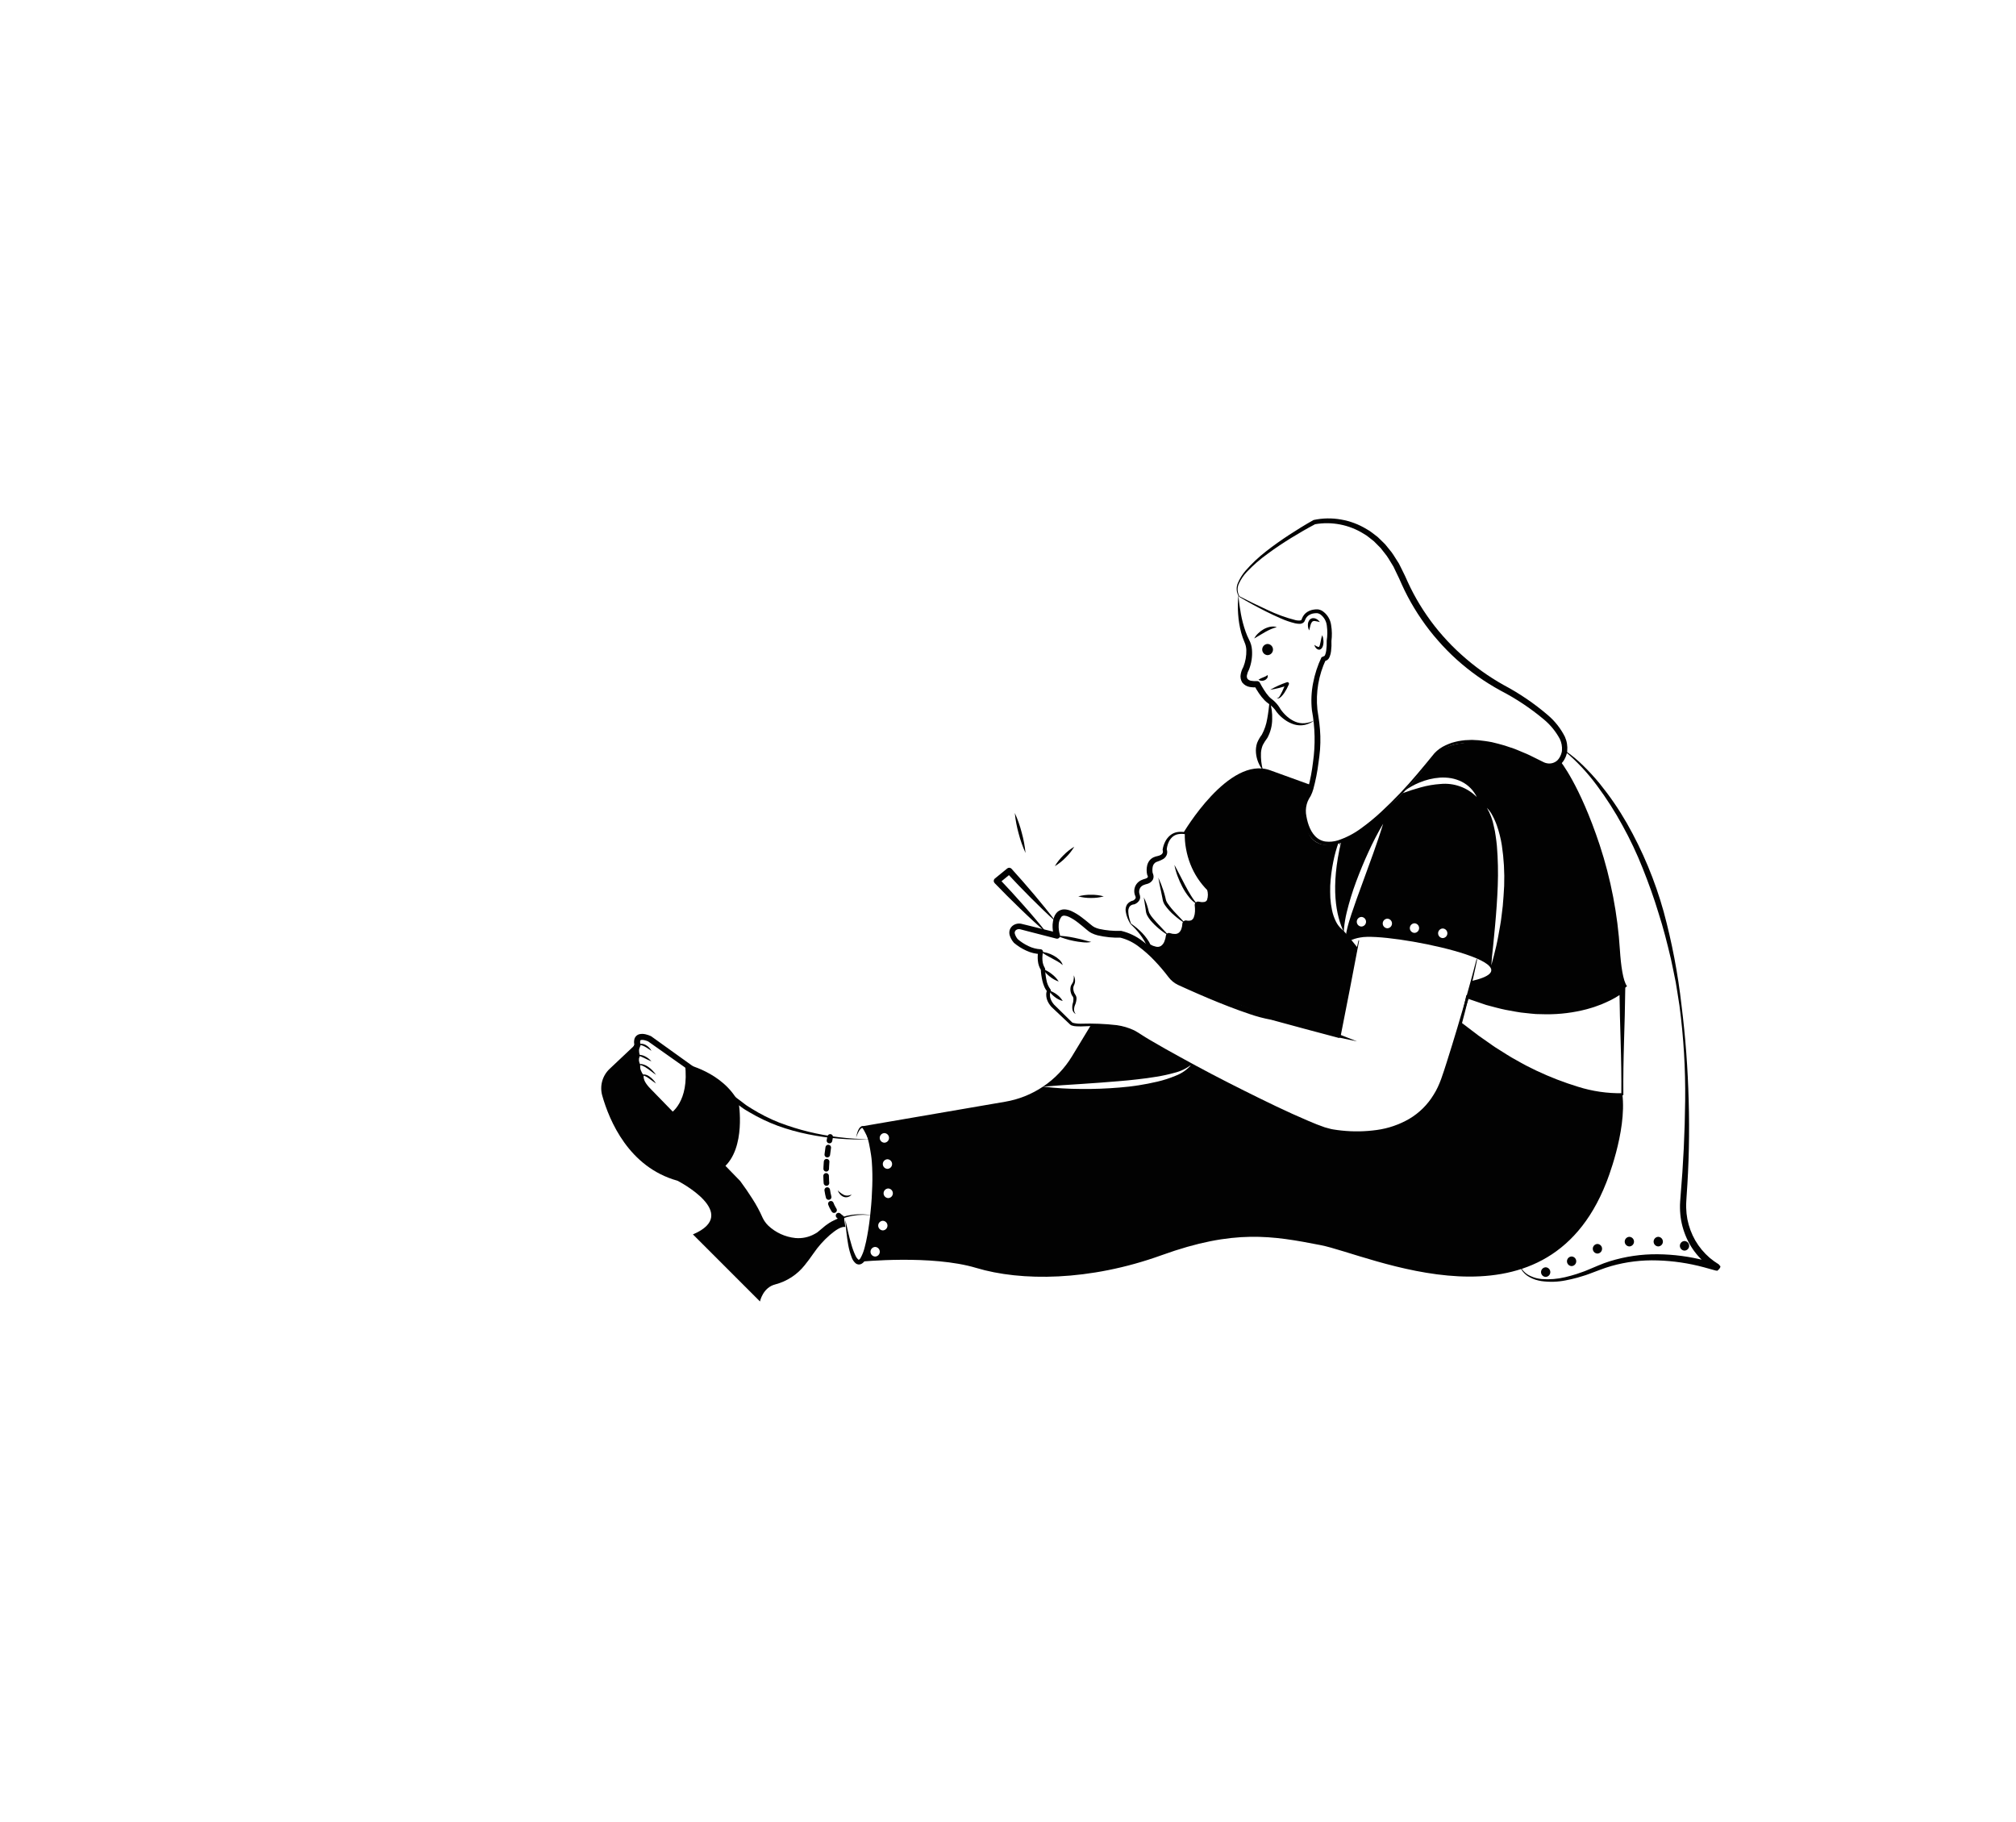 <svg width="788" height="712" viewBox="0 0 788 712" fill="none" xmlns="http://www.w3.org/2000/svg">
<path d="M634.134 427.618C634.134 427.618 605.463 430.662 570.917 399.523C570.917 399.523 565.881 420.579 562.512 425.94C560.021 431.015 556.237 435.344 551.539 438.491C531.022 451.755 501.223 434.783 491.842 429.86C487.508 427.593 486.856 427.456 470.811 418.825C466.327 416.408 442.478 402.717 442.478 402.717C436.566 400.112 426.445 400.55 426.445 400.55L419.017 412.8C416.147 417.533 412.278 421.581 407.681 424.662C412.654 424.249 417.589 423.936 422.537 423.623C427.472 423.272 432.407 422.971 437.317 422.52C439.785 422.332 442.24 422.082 444.682 421.794C447.125 421.543 449.555 421.18 451.985 420.792C454.401 420.41 456.794 419.887 459.149 419.226C461.535 418.644 463.768 417.559 465.701 416.045C464.061 417.987 461.953 419.479 459.575 420.378C457.245 421.357 454.835 422.137 452.373 422.708C447.496 423.855 442.538 424.626 437.543 425.013C432.557 425.426 427.572 425.627 422.587 425.564C417.605 425.552 412.628 425.251 407.681 424.662H407.669C403.231 427.645 398.21 429.651 392.938 430.549L336.723 440.207C336.723 440.207 350.025 457.304 336.285 493.078C336.285 493.078 364.154 490.259 381.59 495.508C399.013 500.744 425.756 500.744 454.064 490.522C482.372 480.301 497.303 482.919 516.179 486.589C535.055 490.259 603.721 523.553 627.833 462.214C627.833 462.215 635.963 442.299 634.134 427.618ZM346.881 456.791C346.395 456.773 345.934 456.568 345.595 456.217C345.257 455.867 345.068 455.399 345.068 454.912C345.068 454.425 345.257 453.957 345.595 453.606C345.934 453.256 346.395 453.05 346.881 453.033C347.368 453.05 347.829 453.256 348.167 453.606C348.506 453.957 348.695 454.425 348.695 454.912C348.695 455.399 348.506 455.867 348.167 456.217C347.829 456.568 347.368 456.773 346.881 456.791ZM345.679 442.812C346.167 442.828 346.629 443.033 346.968 443.384C347.307 443.734 347.497 444.203 347.497 444.691C347.497 445.179 347.307 445.648 346.968 445.998C346.629 446.349 346.167 446.554 345.679 446.57C345.191 446.554 344.729 446.349 344.39 445.998C344.051 445.648 343.861 445.179 343.861 444.691C343.861 444.203 344.051 443.734 344.39 443.384C344.729 443.033 345.191 442.828 345.679 442.812H345.679ZM342.072 491.061C341.585 491.044 341.124 490.838 340.786 490.488C340.448 490.137 340.259 489.669 340.259 489.182C340.259 488.695 340.448 488.227 340.786 487.877C341.124 487.526 341.585 487.321 342.072 487.303C342.558 487.321 343.019 487.526 343.357 487.877C343.696 488.227 343.885 488.695 343.885 489.182C343.885 489.669 343.696 490.137 343.357 490.488C343.019 490.838 342.558 491.044 342.072 491.061H342.072ZM345.078 480.84C344.591 480.823 344.13 480.617 343.792 480.267C343.454 479.916 343.265 479.448 343.265 478.961C343.265 478.474 343.454 478.006 343.792 477.656C344.13 477.305 344.591 477.1 345.078 477.082C345.564 477.1 346.025 477.305 346.364 477.656C346.702 478.006 346.891 478.474 346.891 478.961C346.891 479.448 346.702 479.916 346.364 480.267C346.025 480.617 345.564 480.823 345.078 480.84ZM347.182 468.214C346.695 468.197 346.234 467.991 345.896 467.641C345.558 467.29 345.369 466.822 345.369 466.335C345.369 465.848 345.558 465.38 345.896 465.03C346.234 464.679 346.695 464.474 347.182 464.457C347.669 464.474 348.13 464.679 348.468 465.03C348.806 465.38 348.995 465.848 348.995 466.335C348.995 466.822 348.806 467.291 348.468 467.641C348.13 467.991 347.669 468.197 347.182 468.214H347.182Z" fill="#020202"/>
<path d="M527.365 367.77C528.198 368.986 529.207 370.071 530.358 370.99C529.932 370.877 526.488 369.9 526.638 368.66V368.585C526.77 368.232 527.029 367.942 527.365 367.77Z" fill="#020202"/>
<path d="M633.182 371.315C632.309 357.326 629.649 343.507 625.266 330.193C617.4 306.507 609.847 297.426 609.847 297.426C609.847 297.426 606.765 301.447 602.744 298.591C598.724 295.735 587.463 291.877 587.463 291.877C567.86 286.666 560.733 294.996 560.733 294.996C557.193 299.832 553.375 304.457 549.297 308.849C550.978 307.655 552.789 306.655 554.696 305.868C557.305 304.754 560.082 304.085 562.913 303.889C564.357 303.806 565.807 303.885 567.234 304.127C568.674 304.391 570.069 304.854 571.38 305.505C573.941 306.809 576.005 308.917 577.255 311.505C575.416 309.65 573.187 308.228 570.73 307.341C568.273 306.455 565.65 306.127 563.05 306.382C560.435 306.555 557.845 307 555.322 307.709C552.98 308.348 550.625 309.112 548.258 309.964L548.245 309.977C534.429 324.469 524.296 328.652 524.296 328.652C519.887 346.965 522.279 358.013 525.273 364.213C525.273 363.75 525.31 363.286 525.335 362.823C525.539 360.721 525.891 358.637 526.388 356.585C527.379 352.512 528.609 348.501 530.07 344.573C531.536 340.665 533.114 336.794 534.868 333.011C536.59 329.206 538.517 325.497 540.642 321.901C538.199 329.905 535.243 337.658 532.425 345.437C530.984 349.32 529.582 353.203 528.279 357.111C527.64 359.065 527.014 361.031 526.55 363.023C526.32 363.911 526.157 364.816 526.062 365.729C526.458 366.433 526.892 367.115 527.365 367.77C528.738 367.074 530.214 366.6 531.736 366.367C542.396 364.188 604.285 376.714 575.213 383.377L573.61 389.615C613.993 403.519 635.963 385.419 635.963 385.419C634.372 383.327 633.57 377.215 633.182 371.315ZM532.137 362.096C531.65 362.079 531.189 361.873 530.851 361.523C530.513 361.173 530.324 360.705 530.324 360.217C530.324 359.73 530.513 359.262 530.851 358.912C531.189 358.561 531.65 358.356 532.137 358.339C532.624 358.356 533.085 358.561 533.423 358.912C533.761 359.262 533.95 359.73 533.95 360.217C533.95 360.705 533.761 361.173 533.423 361.523C533.085 361.873 532.624 362.079 532.137 362.096ZM542.283 362.773C541.796 362.755 541.335 362.55 540.997 362.199C540.659 361.849 540.47 361.381 540.47 360.894C540.47 360.407 540.659 359.939 540.997 359.588C541.335 359.238 541.796 359.032 542.283 359.015C542.769 359.032 543.23 359.238 543.568 359.588C543.907 359.939 544.096 360.407 544.096 360.894C544.096 361.381 543.907 361.849 543.568 362.199C543.23 362.55 542.769 362.755 542.283 362.773V362.773ZM552.88 364.576C552.393 364.559 551.932 364.354 551.594 364.003C551.255 363.653 551.066 363.185 551.066 362.698C551.066 362.211 551.255 361.742 551.594 361.392C551.932 361.042 552.393 360.836 552.88 360.819C553.366 360.836 553.827 361.042 554.165 361.392C554.504 361.743 554.692 362.211 554.692 362.698C554.692 363.185 554.504 363.653 554.165 364.003C553.827 364.353 553.366 364.559 552.88 364.576ZM563.927 366.606C563.44 366.588 562.979 366.383 562.641 366.032C562.303 365.682 562.114 365.214 562.114 364.727C562.114 364.24 562.303 363.772 562.641 363.421C562.979 363.071 563.44 362.865 563.927 362.848C564.414 362.865 564.875 363.071 565.213 363.421C565.551 363.772 565.74 364.24 565.74 364.727C565.74 365.214 565.551 365.682 565.213 366.032C564.875 366.383 564.414 366.588 563.927 366.606ZM587.939 346.176C587.776 348.806 587.651 351.449 587.388 354.067L586.912 358C586.762 359.303 586.586 360.606 586.336 361.908C585.872 364.489 585.446 367.094 584.858 369.649C584.244 372.217 583.63 374.772 582.904 377.29C583.079 374.66 583.367 372.054 583.643 369.462C583.943 366.856 584.106 364.251 584.394 361.658C584.87 356.46 585.246 351.274 585.434 346.088C585.628 340.917 585.515 335.739 585.096 330.582C584.933 329.304 584.858 328.001 584.62 326.736L584.319 324.82C584.194 324.194 584.043 323.567 583.906 322.941C583.424 320.389 582.504 317.94 581.188 315.701C582.121 316.647 582.895 317.739 583.48 318.933C583.805 319.515 584.094 320.118 584.344 320.736C584.624 321.341 584.87 321.959 585.083 322.59C585.96 325.103 586.61 327.69 587.025 330.319C587.817 335.565 588.123 340.873 587.939 346.176V346.176Z" fill="#020202"/>
<path d="M524.296 328.653C524.026 329.278 523.792 329.917 523.594 330.569C523.644 330.03 523.682 329.492 523.707 328.941C524.083 328.765 524.296 328.653 524.296 328.653Z" fill="#020202"/>
<path d="M530.559 370.251L525.962 392.033L523.632 404.822L520.889 404.158C497.541 399.235 459.037 382.438 459.037 382.438L450.181 371.002C455.705 372.305 457.396 366.117 457.396 366.117C463.822 367.733 464.06 361.144 464.06 361.144C469.709 361.721 468.719 353.667 468.719 353.667C474.744 354.33 472.803 347.278 472.803 347.278C466.997 341.563 463.657 333.804 463.496 325.659C463.146 325.627 462.794 325.627 462.444 325.659C462.444 325.659 480.255 295.146 496.464 301.021L512.684 306.896C510.804 310.697 509.79 314.868 509.716 319.108C511.194 332.824 520.137 330.419 523.244 329.141C522.35 331.627 521.646 334.177 521.139 336.769C520.51 339.859 520.113 342.99 519.949 346.139C519.912 347.717 519.912 349.295 519.987 350.886C520.091 352.482 520.309 354.068 520.638 355.633C520.958 357.225 521.489 358.767 522.216 360.218C522.781 361.346 523.559 362.355 524.509 363.186C524.624 363.293 524.745 363.393 524.872 363.487L524.884 363.499C526.062 364.589 530.559 370.251 530.559 370.251Z" fill="#020202"/>
<path d="M484.059 232.551C484.25 234.985 484.568 237.407 485.012 239.808C485.439 242.177 486.053 244.509 486.848 246.781C487.238 247.895 487.702 248.982 488.238 250.034C488.889 251.24 489.273 252.573 489.363 253.94C489.566 256.576 489.167 259.223 488.194 261.681L488.165 261.741L488.13 261.805C487.786 262.426 487.545 263.098 487.413 263.795C487.346 264.049 487.33 264.313 487.366 264.574C487.403 264.834 487.49 265.084 487.625 265.309C488.001 265.707 488.498 265.969 489.039 266.055C489.403 266.087 489.75 266.155 490.127 266.172L491.289 266.167L491.362 266.167C491.587 266.166 491.809 266.228 492.001 266.345C492.193 266.462 492.35 266.63 492.453 266.831C492.928 267.759 493.491 268.714 494.063 269.611C494.611 270.507 495.236 271.353 495.931 272.14C496.259 272.509 496.622 272.845 497.014 273.143C497.497 273.507 497.954 273.903 498.382 274.329C499.256 275.193 499.998 276.18 500.585 277.26L500.524 277.16C501.247 278.192 502.089 279.136 503.033 279.972C503.98 280.818 505.055 281.507 506.219 282.014C507.394 282.516 508.674 282.727 509.948 282.63C511.268 282.513 512.553 282.142 513.733 281.538C512.642 282.376 511.382 282.969 510.041 283.275C508.649 283.577 507.203 283.52 505.839 283.11C504.479 282.69 503.2 282.041 502.06 281.189C500.901 280.351 499.865 279.354 498.984 278.227L498.923 278.127C498.37 277.281 497.701 276.517 496.937 275.856C496.555 275.513 496.153 275.193 495.731 274.9C495.219 274.541 494.742 274.136 494.307 273.688C493.484 272.834 492.738 271.909 492.077 270.925C491.424 269.963 490.824 268.965 490.28 267.937L491.443 268.6L490.034 268.626C489.556 268.611 489.053 268.533 488.565 268.481C487.401 268.295 486.346 267.689 485.598 266.778C485.271 266.281 485.048 265.722 484.942 265.136C484.836 264.55 484.85 263.948 484.982 263.368C485.175 262.378 485.533 261.428 486.041 260.557L485.977 260.68C486.818 258.571 487.221 256.313 487.159 254.043C487.122 252.958 486.869 251.89 486.416 250.903C485.916 249.736 485.497 248.537 485.159 247.314C484.514 244.903 484.11 242.434 483.953 239.942C483.773 237.48 483.808 235.007 484.059 232.551Z" fill="#020202"/>
<path d="M484.494 233.042C488.02 234.852 491.661 236.649 495.302 238.303C498.882 240.035 502.628 241.399 506.484 242.374C506.935 242.462 507.394 242.507 507.854 242.509C508.271 242.497 508.657 242.376 508.69 242.266C508.697 242.197 508.706 242.285 508.762 242.113L508.907 241.716C509.003 241.447 509.124 241.188 509.271 240.943C509.557 240.438 509.925 239.984 510.36 239.6C511.243 238.871 512.308 238.399 513.44 238.234C513.992 238.143 514.553 238.112 515.112 238.142C515.726 238.225 516.318 238.431 516.85 238.748C517.784 239.371 518.576 240.185 519.171 241.137C519.766 242.09 520.151 243.158 520.301 244.27C520.646 246.347 520.685 248.464 520.417 250.552L520.424 250.391C520.494 251.761 520.443 253.135 520.272 254.496C520.19 255.233 520.01 255.956 519.737 256.646C519.661 256.851 519.56 257.045 519.437 257.225C519.372 257.323 519.317 257.419 519.241 257.517C519.145 257.618 519.044 257.717 518.939 257.811C518.704 258.022 518.422 258.172 518.116 258.25C517.805 258.309 517.487 258.312 517.176 258.257L518.267 257.757C515.398 263.846 514.245 270.603 514.934 277.299C515.129 278.905 515.49 280.702 515.677 282.421C515.888 284.16 516.037 285.912 516.086 287.67C516.134 289.431 516.094 291.193 515.965 292.95C515.832 294.722 515.587 296.439 515.355 298.155C514.923 301.632 514.244 305.073 513.324 308.454C513.07 309.345 512.732 310.211 512.315 311.039L511.638 312.166C511.446 312.503 511.277 312.852 511.131 313.212C510.551 314.684 510.322 316.272 510.463 317.849C510.877 321.02 511.865 324.474 514.047 326.759C515.126 327.909 516.566 328.654 518.128 328.871C519.746 329.066 521.387 328.913 522.941 328.421C526.161 327.359 529.192 325.793 531.921 323.781C534.707 321.783 537.362 319.607 539.867 317.267C544.919 312.594 549.669 307.605 554.09 302.331C556.343 299.703 558.467 297.068 560.689 294.358C561.917 293.055 563.388 292.005 565.019 291.267C565.82 290.891 566.64 290.56 567.477 290.273C568.332 290.063 569.175 289.775 570.043 289.631C570.914 289.513 571.782 289.332 572.658 289.267L575.293 289.152C577.045 289.185 578.793 289.336 580.525 289.604C581.387 289.75 582.26 289.851 583.113 290.035L585.655 290.665C587.347 291.09 589.016 291.603 590.655 292.199C592.332 292.697 593.895 293.469 595.514 294.111C597.142 294.74 598.687 295.535 600.243 296.311L602.58 297.47L603.164 297.76C603.341 297.84 603.493 297.923 603.664 297.993C603.999 298.131 604.349 298.232 604.707 298.293C605.411 298.427 606.135 298.397 606.825 298.206C607.515 298.016 608.152 297.669 608.687 297.194C609.21 296.677 609.63 296.066 609.924 295.392C610.096 295.058 610.228 294.705 610.317 294.341L610.468 293.802L610.53 293.245C610.643 291.71 610.354 290.171 609.694 288.781C608.128 285.875 606.023 283.295 603.489 281.179C598.27 276.803 592.584 273.017 586.534 269.889C580.387 266.537 574.65 262.483 569.439 257.808C566.837 255.467 564.381 252.971 562.083 250.332C559.768 247.708 557.618 244.944 555.643 242.056C553.657 239.176 551.844 236.18 550.213 233.085C549.416 231.528 548.614 229.974 547.915 228.371C547.552 227.576 547.184 226.778 546.848 225.985L545.751 223.713L544.666 221.433L543.354 219.291C542.9 218.589 542.512 217.835 542.005 217.173L540.462 215.202L539.691 214.214L538.813 213.328L537.054 211.556L535.103 210.008C534.463 209.479 533.776 209.01 533.051 208.606C527.362 205.046 520.557 203.719 513.947 204.883L514.143 204.807C510.933 206.502 507.757 208.339 504.649 210.25C501.543 212.171 498.495 214.188 495.566 216.361C492.6 218.475 489.845 220.87 487.34 223.514C486.105 224.832 485.082 226.335 484.31 227.969C483.913 228.762 483.722 229.642 483.754 230.529C483.786 231.415 484.041 232.279 484.494 233.042ZM484.327 233.228C483.794 232.436 483.473 231.521 483.394 230.57C483.314 229.619 483.48 228.664 483.874 227.794C484.602 226.073 485.595 224.477 486.818 223.063C489.253 220.276 491.953 217.731 494.879 215.464C497.78 213.182 500.8 211.064 503.879 209.04C506.967 207.023 510.094 205.096 513.322 203.275L513.331 203.27C513.39 203.237 513.453 203.213 513.518 203.199C517.031 202.455 520.655 202.399 524.189 203.033C527.721 203.639 531.105 204.909 534.164 206.776C534.95 207.201 535.699 207.694 536.4 208.248L538.525 209.881L540.443 211.745L541.398 212.682L542.239 213.716L543.917 215.79C544.468 216.487 544.891 217.268 545.384 218.004L546.808 220.249L547.988 222.618L549.156 224.995C549.495 225.788 549.853 226.554 550.209 227.326C550.893 228.882 551.679 230.388 552.458 231.898C554.053 234.898 555.825 237.801 557.764 240.592C559.691 243.39 561.79 246.066 564.047 248.606C566.287 251.16 568.681 253.575 571.215 255.838C576.26 260.401 581.802 264.383 587.737 267.708C593.916 270.98 599.714 274.926 605.025 279.473C607.774 281.815 610.03 284.68 611.661 287.902C612.453 289.652 612.771 291.58 612.585 293.492L612.484 294.218C612.426 294.455 612.35 294.688 612.282 294.922C612.153 295.392 611.975 295.846 611.748 296.277C611.33 297.178 610.742 297.989 610.017 298.667C609.252 299.332 608.343 299.813 607.362 300.072C606.382 300.331 605.354 300.361 604.36 300.16C603.869 300.067 603.39 299.92 602.932 299.722C602.705 299.626 602.478 299.501 602.267 299.394L601.7 299.095L599.434 297.899C597.923 297.098 596.421 296.276 594.845 295.623C593.277 294.956 591.755 294.154 590.133 293.631C588.548 293.008 586.931 292.467 585.291 292.01L582.828 291.338C582.002 291.141 581.16 291.027 580.327 290.867C578.658 290.57 576.971 290.387 575.277 290.318L572.743 290.373C571.901 290.416 571.071 290.573 570.233 290.667C566.892 291.109 563.782 292.612 561.359 294.955C559.189 297.558 556.964 300.274 554.707 302.862C550.216 308.116 545.465 313.142 540.471 317.92C537.962 320.315 535.3 322.545 532.504 324.596C529.728 326.758 526.626 328.463 523.313 329.648C521.585 330.242 519.75 330.458 517.932 330.28C516.042 330.062 514.283 329.21 512.942 327.862C511.654 326.545 510.657 324.972 510.014 323.245C509.346 321.567 508.885 319.815 508.639 318.025C508.425 316.157 508.651 314.265 509.297 312.5C509.463 312.056 509.659 311.623 509.883 311.205L510.509 310.1C510.843 309.375 511.12 308.626 511.337 307.858C512.196 304.575 512.823 301.236 513.214 297.864C514.183 291.117 514.04 284.257 512.792 277.557C512.408 274.017 512.562 270.441 513.249 266.947C513.909 263.46 515.015 260.072 516.538 256.867L517.629 256.366C517.689 256.322 517.625 256.41 517.688 256.335C517.704 256.317 517.723 256.303 517.745 256.294L517.818 256.174C517.884 256.086 517.936 255.988 517.97 255.883C518.18 255.351 518.32 254.795 518.386 254.228C518.549 252.985 518.612 251.731 518.575 250.478L518.574 250.44C518.574 250.398 518.576 250.357 518.581 250.316C518.875 248.417 518.891 246.486 518.63 244.583C518.545 243.693 518.272 242.833 517.829 242.057C517.387 241.281 516.785 240.607 516.063 240.081C515.734 239.876 515.372 239.729 514.993 239.647C514.548 239.614 514.101 239.627 513.659 239.689C512.786 239.79 511.958 240.127 511.263 240.664C510.937 240.939 510.66 241.265 510.441 241.631C510.323 241.814 510.226 242.009 510.149 242.213L510.027 242.52C509.952 242.7 509.863 242.874 509.758 243.039C509.522 243.3 509.229 243.504 508.902 243.634C508.575 243.765 508.222 243.818 507.871 243.79C507.326 243.777 506.782 243.711 506.249 243.595C504.256 243.113 502.313 242.442 500.447 241.592C498.587 240.79 496.763 239.924 494.96 239.022C491.343 237.212 487.841 235.306 484.327 233.228V233.228Z" fill="#020202"/>
<path d="M496.259 273.937C497.018 276.247 497.358 278.674 497.262 281.103C497.246 283.647 496.598 286.147 495.376 288.379C494.7 289.259 494.102 290.195 493.587 291.178C493.185 292.144 492.946 293.169 492.88 294.213C492.784 296.508 493.04 298.804 493.638 301.021C492.084 299.074 491.141 296.711 490.925 294.23C490.804 292.912 490.957 291.584 491.372 290.328C491.85 289.173 492.474 288.085 493.229 287.089C494.268 285.155 494.976 283.061 495.325 280.894C495.748 278.65 496.003 276.331 496.259 273.937Z" fill="#020202"/>
<path d="M441.906 361.125C441.441 360.396 441.045 359.626 440.724 358.824C440.39 358.012 440.156 357.163 440.026 356.295C439.846 355.329 440.021 354.331 440.519 353.484C441.126 352.639 442.042 352.068 443.067 351.894L442.888 351.943C443.285 351.751 443.615 351.446 443.837 351.065C443.905 350.93 443.931 350.777 443.912 350.627C443.9 350.545 443.878 350.465 443.846 350.389L443.687 349.998C443.398 349.273 443.292 348.488 443.379 347.712C443.465 346.937 443.743 346.195 444.185 345.552C444.641 344.914 445.243 344.394 445.94 344.036C446.544 343.751 447.173 343.523 447.819 343.356C448.151 343.275 448.443 343.077 448.641 342.798C448.677 342.71 448.686 342.614 448.669 342.52C448.645 342.382 448.599 342.249 448.531 342.126C448.461 342.03 448.412 341.92 448.387 341.803L448.381 341.775C448.113 340.564 448.127 339.308 448.422 338.104C448.594 337.454 448.89 336.843 449.293 336.305C449.724 335.762 450.275 335.327 450.903 335.033C451.441 334.793 452.006 334.619 452.585 334.513C453.001 334.425 453.401 334.272 453.77 334.06C454.069 333.901 454.31 333.65 454.456 333.344C454.576 333.047 454.595 332.718 454.511 332.409L454.454 332.2C454.438 332.14 454.434 332.077 454.443 332.016C454.61 330.938 454.946 329.892 455.438 328.919C455.919 327.936 456.611 327.072 457.465 326.388C458.317 325.699 459.346 325.266 460.434 325.139C460.96 325.068 461.492 325.046 462.022 325.071C462.545 325.103 463.057 325.211 463.574 325.279C463.664 325.291 463.746 325.336 463.803 325.406C463.861 325.476 463.89 325.565 463.885 325.655L463.882 325.694C463.79 327.678 463.975 329.666 464.431 331.6C464.862 333.542 465.523 335.426 466.402 337.211C467.253 338.992 468.301 340.671 469.527 342.218C470.735 343.76 472.071 345.197 473.522 346.513C473.65 346.633 473.746 346.783 473.802 346.95C474.111 347.857 474.305 348.799 474.378 349.755C474.48 350.819 474.295 351.892 473.84 352.86C473.684 353.123 473.512 353.376 473.325 353.619C473.101 353.837 472.866 354.053 472.622 354.249C472.357 354.396 472.083 354.536 471.806 354.665C471.537 354.76 471.261 354.833 470.981 354.885C470.458 354.978 469.927 355.013 469.397 354.99C468.91 354.937 468.431 354.864 467.947 354.796L469.445 353.354C469.615 354.331 469.691 355.323 469.673 356.315C469.667 357.367 469.482 358.41 469.126 359.399C468.704 360.586 467.83 361.557 466.695 362.102C465.59 362.535 464.379 362.624 463.222 362.358L464.837 361.067C464.789 362.047 464.582 363.013 464.227 363.928C463.86 364.927 463.229 365.808 462.401 366.477C461.521 367.161 460.427 367.511 459.314 367.464C458.814 367.45 458.316 367.389 457.827 367.281C457.371 367.154 456.93 367.002 456.485 366.859L458.042 365.899C457.871 366.943 457.543 367.955 457.07 368.901C456.585 369.94 455.802 370.81 454.822 371.404C454.304 371.688 453.734 371.865 453.146 371.924C452.558 371.982 451.964 371.921 451.4 371.745C450.894 371.588 450.401 371.391 449.926 371.156L448.648 370.354C448.499 370.261 448.387 370.118 448.333 369.95C448.039 369.119 447.662 368.319 447.208 367.562C446.751 366.774 446.221 366.024 445.681 365.275C445.126 364.531 444.532 363.817 443.903 363.135C443.279 362.459 442.597 361.784 441.906 361.125ZM442.098 360.964C442.883 361.485 443.638 362.051 444.359 362.657C445.093 363.273 445.794 363.926 446.46 364.615C447.13 365.313 447.748 366.059 448.311 366.847C448.905 367.655 449.413 368.523 449.825 369.437L449.511 369.034L450.665 369.616C451.042 369.756 451.429 369.869 451.823 369.955C452.155 370.044 452.502 370.064 452.842 370.014C453.183 369.965 453.509 369.846 453.802 369.666C454.393 369.238 454.846 368.647 455.107 367.966C455.424 367.22 455.632 366.431 455.724 365.626C455.742 365.462 455.794 365.305 455.878 365.163C455.962 365.022 456.075 364.9 456.209 364.806C456.344 364.712 456.497 364.647 456.658 364.617C456.82 364.587 456.986 364.592 457.145 364.631L457.282 364.665L458.321 364.927C458.643 364.976 458.969 364.996 459.295 364.988C459.849 365.003 460.39 364.818 460.819 364.468C461.264 364.072 461.594 363.564 461.776 362.997C461.999 362.361 462.126 361.695 462.153 361.022C462.159 360.844 462.199 360.669 462.271 360.507C462.344 360.345 462.448 360.199 462.577 360.077C462.706 359.955 462.858 359.86 463.024 359.797C463.19 359.734 463.367 359.704 463.544 359.709L463.666 359.718L463.769 359.73C464.376 359.878 465.013 359.854 465.607 359.66C465.853 359.532 466.072 359.358 466.251 359.145C466.429 358.933 466.564 358.688 466.648 358.423C466.909 357.717 467.057 356.974 467.086 356.221C467.126 355.411 467.091 354.599 466.982 353.795C466.955 353.595 466.975 353.392 467.041 353.202C467.106 353.011 467.215 352.839 467.36 352.698C467.504 352.558 467.679 352.453 467.871 352.392C468.063 352.332 468.267 352.317 468.465 352.349L468.48 352.352L469.571 352.535C469.896 352.557 470.223 352.547 470.546 352.505C470.798 352.498 471.045 352.425 471.262 352.294C471.478 352.163 471.656 351.978 471.779 351.757C472.242 350.417 472.248 348.962 471.798 347.618L472.078 348.054C470.597 346.582 469.272 344.961 468.124 343.217C466.984 341.483 466.03 339.634 465.276 337.7C464.525 335.783 463.963 333.796 463.599 331.769C463.207 329.746 463.043 327.685 463.108 325.626L463.417 326.04C462.481 325.847 461.518 325.829 460.576 325.988C459.662 326.134 458.814 326.551 458.141 327.187C457.48 327.827 456.968 328.605 456.643 329.466C456.306 330.324 456.101 331.227 456.035 332.146L455.967 331.754C456.271 332.432 456.318 333.198 456.099 333.909C455.872 334.594 455.429 335.188 454.838 335.602C453.898 336.155 452.897 336.597 451.855 336.92C451.529 337.102 451.246 337.352 451.025 337.653C450.805 337.955 450.653 338.3 450.579 338.666C450.397 339.52 450.392 340.402 450.564 341.259L450.414 340.908C450.664 341.319 450.821 341.78 450.875 342.259C450.937 342.782 450.844 343.313 450.608 343.785C450.151 344.573 449.403 345.152 448.525 345.395C447.969 345.525 447.424 345.699 446.896 345.917C446.474 346.102 446.102 346.386 445.814 346.746C445.539 347.12 445.357 347.554 445.285 348.013C445.213 348.471 445.252 348.94 445.399 349.381L445.552 349.865C445.616 350.083 445.653 350.308 445.661 350.535C445.673 351.007 445.551 351.473 445.31 351.879C444.875 352.56 444.232 353.083 443.476 353.37C443.424 353.393 443.369 353.409 443.313 353.417L443.296 353.42C442.643 353.459 442.03 353.745 441.581 354.222C441.173 354.81 440.975 355.518 441.017 356.232C441.031 357.038 441.142 357.84 441.348 358.62C441.553 359.415 441.804 360.197 442.098 360.964Z" fill="#020202"/>
<path d="M452.749 342.959C453.526 344.612 454.195 346.314 454.75 348.054C455.041 348.921 455.278 349.804 455.505 350.699C455.623 351.126 455.686 351.67 455.811 351.956C455.952 352.333 456.141 352.69 456.372 353.019C457.386 354.468 458.518 355.83 459.757 357.091L463.495 361.044C461.933 360.088 460.456 359.001 459.078 357.795C457.648 356.6 456.382 355.22 455.316 353.691C455.037 353.271 454.813 352.816 454.65 352.338C454.519 351.881 454.418 351.416 454.348 350.946C454.194 350.068 453.986 349.191 453.81 348.306C453.422 346.542 453.063 344.761 452.749 342.959Z" fill="#020202"/>
<path d="M447.08 350.701C447.79 352.094 448.348 353.56 448.744 355.072C448.848 355.449 448.945 355.829 449.024 356.213C449.112 356.531 449.243 356.835 449.413 357.118C449.776 357.75 450.2 358.344 450.68 358.893C451.625 360.053 452.685 361.152 453.73 362.271C454.785 363.383 455.852 364.494 456.883 365.669C455.532 364.889 454.254 363.991 453.062 362.984C451.848 361.989 450.726 360.885 449.711 359.686C449.188 359.062 448.735 358.381 448.36 357.657C448.165 357.26 448.025 356.838 447.946 356.402L447.79 355.271L447.08 350.701Z" fill="#020202"/>
<path d="M459.04 337.979C460.546 340.67 461.843 343.398 463.277 346.049C463.972 347.384 464.714 348.688 465.504 349.96C466.279 351.255 467.187 352.467 468.213 353.574C466.842 352.82 465.647 351.781 464.709 350.529C463.74 349.317 462.891 348.014 462.173 346.638C461.451 345.276 460.822 343.867 460.292 342.42C459.745 340.979 459.326 339.493 459.04 337.979Z" fill="#020202"/>
<path d="M577.373 374.963C576.46 379.536 575.405 384.077 574.309 388.608C573.212 393.138 572.081 397.662 570.849 402.159C569.625 406.658 568.361 411.146 567.055 415.623C566.367 417.866 565.795 420.079 565.003 422.346C564.244 424.617 563.233 426.796 561.987 428.841C559.516 433.003 556.059 436.493 551.919 439.001C547.782 441.456 543.205 443.077 538.446 443.773C533.739 444.492 528.956 444.571 524.228 444.005C523.049 443.874 521.874 443.71 520.703 443.503C519.509 443.258 518.329 442.953 517.166 442.588L513.84 441.337L510.599 439.959C493.556 432.196 477.36 422.975 461.041 413.964C456.973 411.691 452.946 409.346 448.924 406.981C447.924 406.379 446.911 405.806 445.926 405.165C444.971 404.526 443.984 403.936 442.969 403.397C440.888 402.441 438.676 401.801 436.407 401.497C431.797 400.987 427.152 400.862 422.521 401.124C421.933 401.125 421.342 401.121 420.739 401.081C420.093 401.066 419.453 400.949 418.843 400.733C418.644 400.655 418.462 400.542 418.304 400.398L417.971 400.088L417.337 399.49L416.069 398.294L411.002 393.513L410.959 393.468C410.575 393.036 410.229 392.572 409.924 392.081C409.614 391.573 409.367 391.029 409.189 390.461C409.013 389.875 408.928 389.264 408.939 388.652C408.944 387.998 409.09 387.354 409.366 386.762L409.478 387.641C408.922 387.021 408.478 386.309 408.166 385.537C407.862 384.815 407.62 384.069 407.444 383.306C407.092 381.812 406.878 380.289 406.807 378.755L406.951 379.213C406.239 378.1 405.803 376.832 405.679 375.516C405.612 374.887 405.591 374.253 405.615 373.621C405.637 372.981 405.709 372.343 405.831 371.715L406.725 372.863C404.798 372.787 402.905 372.329 401.156 371.515C400.296 371.126 399.464 370.679 398.666 370.176C397.856 369.671 397.085 369.106 396.359 368.487C396.325 368.457 396.293 368.424 396.264 368.389L396.251 368.372C395.519 367.53 394.973 366.543 394.65 365.475C394.473 364.828 394.473 364.145 394.651 363.497C394.852 362.828 395.25 362.235 395.792 361.794C396.305 361.394 396.905 361.121 397.544 360.997C398.182 360.873 398.841 360.901 399.467 361.079L402.266 361.763L413.458 364.53L412.052 366.027C411.559 364.484 411.349 362.864 411.432 361.245C411.494 360.413 411.649 359.59 411.894 358.792C412.145 357.874 412.639 357.041 413.324 356.381C414.125 355.677 415.172 355.319 416.236 355.387C417.118 355.454 417.98 355.677 418.784 356.044C420.204 356.706 421.546 357.523 422.786 358.48C424 359.384 425.151 360.35 426.27 361.27L427.093 361.924C427.329 362.092 427.577 362.242 427.836 362.371C428.418 362.648 429.028 362.865 429.654 363.017C432.403 363.62 435.217 363.876 438.03 363.778L438.086 363.777C438.165 363.777 438.244 363.785 438.322 363.801C441.301 364.523 444.097 365.857 446.531 367.72C448.89 369.48 451.092 371.443 453.109 373.586C455.114 375.701 456.997 377.928 458.749 380.256C459.476 381.253 460.438 382.056 461.549 382.592L465.426 384.36C470.635 386.699 475.879 388.952 481.156 391.118C486.337 393.365 491.708 395.144 497.205 396.436L497.274 396.45L497.329 396.463C506.05 398.967 514.761 401.506 523.463 404.079L522.507 404.658L526.708 386.105L530.997 367.571C531.004 367.539 531.024 367.511 531.052 367.494C531.079 367.476 531.113 367.47 531.145 367.477C531.177 367.483 531.205 367.503 531.223 367.53C531.242 367.557 531.248 367.591 531.242 367.623L527.668 386.308L524.005 404.975C523.967 405.171 523.852 405.345 523.686 405.456C523.519 405.568 523.315 405.609 523.119 405.571L523.073 405.56L523.05 405.554C514.276 403.239 505.513 400.885 496.761 398.492L496.885 398.519C494.006 397.989 491.172 397.24 488.407 396.28C485.667 395.364 482.965 394.368 480.279 393.337C474.91 391.274 469.628 389.02 464.387 386.677L460.444 384.895C458.962 384.185 457.676 383.124 456.698 381.804C454.999 379.562 453.173 377.418 451.231 375.383C449.315 373.361 447.227 371.51 444.991 369.85C442.861 368.225 440.42 367.055 437.82 366.413L438.111 366.436C435.045 366.527 431.979 366.219 428.991 365.519C428.192 365.315 427.416 365.028 426.677 364.662C426.281 364.459 425.902 364.225 425.544 363.96C425.224 363.715 424.938 363.476 424.648 363.236C423.508 362.281 422.415 361.347 421.28 360.486C420.201 359.635 419.033 358.904 417.796 358.306C417.265 358.053 416.694 357.892 416.109 357.832C415.902 357.81 415.693 357.83 415.494 357.89C415.296 357.951 415.111 358.051 414.951 358.184C414.235 359.103 413.837 360.23 413.815 361.395C413.739 362.718 413.899 364.044 414.288 365.31L414.293 365.326C414.355 365.525 414.363 365.737 414.315 365.94C414.268 366.143 414.167 366.33 414.023 366.481C413.879 366.632 413.698 366.742 413.497 366.799C413.297 366.857 413.085 366.859 412.883 366.807L401.719 363.931L398.93 363.203C398.633 363.1 398.316 363.07 398.005 363.115C397.694 363.16 397.398 363.278 397.142 363.461C396.917 363.633 396.753 363.872 396.672 364.143C396.59 364.415 396.596 364.705 396.688 364.972C396.927 365.748 397.323 366.467 397.85 367.084L397.742 366.97C398.375 367.521 399.046 368.028 399.751 368.484C400.463 368.948 401.206 369.363 401.975 369.727C403.476 370.457 405.106 370.883 406.772 370.981L406.779 370.981C407.031 370.993 407.268 371.104 407.438 371.29C407.609 371.477 407.698 371.723 407.686 371.975C407.684 372.027 407.677 372.079 407.667 372.129C407.561 372.652 407.491 373.182 407.459 373.714C407.425 374.254 407.429 374.795 407.473 375.334C407.541 376.367 407.852 377.37 408.381 378.26L408.39 378.274C408.473 378.408 408.52 378.561 408.525 378.718C408.559 380.139 408.722 381.554 409.015 382.944C409.232 384.273 409.766 385.529 410.572 386.608L410.577 386.613C410.679 386.732 410.744 386.878 410.763 387.034C410.782 387.189 410.755 387.347 410.684 387.487C410.514 387.871 410.419 388.284 410.404 388.704C410.386 389.163 410.439 389.622 410.56 390.064C410.693 390.521 410.88 390.961 411.119 391.373C411.369 391.798 411.655 392.2 411.974 392.575L411.932 392.531L416.926 397.445L418.174 398.673L418.798 399.287C418.897 399.382 419.017 399.508 419.098 399.577C419.158 399.628 419.226 399.668 419.299 399.695C420.351 399.978 421.44 400.102 422.529 400.064C427.207 399.909 431.89 400.099 436.54 400.632C438.892 400.967 441.181 401.65 443.332 402.661C444.37 403.221 445.379 403.834 446.354 404.496C447.317 405.134 448.328 405.716 449.318 406.323C453.313 408.703 457.387 410.958 461.466 413.201C469.615 417.704 477.86 422.028 486.2 426.173C494.525 430.323 502.893 434.437 511.42 438.049L514.619 439.379L517.841 440.563L519.437 440.998C519.971 441.163 520.517 441.288 521.069 441.372C522.193 441.561 523.327 441.71 524.464 441.827C529.005 442.307 533.587 442.232 538.11 441.603C542.603 440.994 546.933 439.512 550.856 437.24C554.745 434.936 558.005 431.708 560.348 427.843C562.806 424.03 564.023 419.585 565.478 415.141C566.886 410.707 568.256 406.26 569.588 401.801C572.239 392.88 574.812 383.929 577.128 374.909C577.132 374.893 577.139 374.878 577.149 374.865C577.159 374.851 577.171 374.84 577.185 374.832C577.199 374.823 577.215 374.818 577.231 374.815C577.247 374.813 577.264 374.813 577.28 374.817C577.311 374.825 577.338 374.845 577.355 374.872C577.373 374.899 577.379 374.932 577.373 374.963Z" fill="#020202"/>
<path d="M530.428 406.968L523.076 405.416C522.913 405.382 522.77 405.284 522.679 405.144C522.588 405.005 522.557 404.835 522.591 404.672C522.625 404.509 522.723 404.366 522.863 404.275C523.003 404.184 523.173 404.152 523.336 404.186C523.37 404.194 523.403 404.204 523.436 404.217L530.428 406.968Z" fill="#020202"/>
<path d="M413.17 365.669C415.449 365.736 417.717 366.012 419.946 366.492C421.051 366.728 422.155 366.969 423.247 367.26C424.349 367.524 425.413 367.897 426.538 368.121C425.399 368.346 424.231 368.38 423.081 368.223C421.945 368.115 420.815 367.947 419.697 367.719C417.45 367.289 415.26 366.601 413.17 365.669Z" fill="#020202"/>
<path d="M406.749 371.922C408.504 372.057 410.21 372.564 411.754 373.409C412.541 373.821 413.272 374.332 413.929 374.93C414.632 375.51 415.144 376.288 415.398 377.164C414.769 376.604 414.08 376.116 413.342 375.711C412.626 375.302 411.908 374.892 411.164 374.512C409.642 373.738 408.167 372.872 406.749 371.922Z" fill="#020202"/>
<path d="M407.666 378.737C408.926 379.172 410.1 379.826 411.133 380.669C412.197 381.473 413.108 382.461 413.825 383.586C412.564 383.153 411.39 382.498 410.358 381.653C409.296 380.847 408.385 379.86 407.666 378.737Z" fill="#020202"/>
<path d="M410.025 387.124C411.14 387.422 412.182 387.943 413.089 388.656C414.024 389.332 414.81 390.194 415.398 391.187C414.282 390.892 413.239 390.37 412.334 389.655C411.401 388.977 410.615 388.116 410.025 387.124Z" fill="#020202"/>
<path d="M420.509 396.298C420.121 396.108 419.789 395.819 419.549 395.459C419.309 395.1 419.168 394.683 419.142 394.251C419.053 393.393 419.156 392.525 419.444 391.711L419.428 391.76C419.516 391.343 419.563 390.919 419.566 390.492C419.606 390.178 419.547 389.86 419.399 389.58C419.048 389.159 418.787 388.669 418.634 388.142C418.464 387.644 418.377 387.12 418.376 386.594C418.365 386.045 418.48 385.5 418.712 385.003C418.964 384.625 419.196 384.233 419.404 383.828C419.694 382.971 419.792 382.061 419.692 381.161C420.153 382.046 420.315 383.056 420.156 384.041C420.03 384.507 419.858 384.96 419.642 385.392C419.529 385.767 419.489 386.16 419.526 386.549C419.59 387.352 419.872 388.121 420.341 388.775C420.697 389.293 420.847 389.924 420.764 390.547C420.716 391.056 420.615 391.559 420.464 392.048L420.457 392.071L420.448 392.097C420.304 392.444 420.154 392.788 420.046 393.144C419.94 393.496 419.87 393.858 419.835 394.224C419.785 394.598 419.82 394.978 419.937 395.337C420.053 395.696 420.249 396.025 420.509 396.298Z" fill="#020202"/>
<path d="M409.207 364.668C407.4 363.14 405.65 361.556 403.911 359.963C402.183 358.358 400.453 356.756 398.769 355.109C395.368 351.848 392.053 348.504 388.778 345.122C388.666 345.006 388.578 344.87 388.518 344.72C388.459 344.57 388.43 344.41 388.433 344.249C388.435 344.088 388.469 343.929 388.533 343.781C388.597 343.634 388.69 343.5 388.806 343.388L388.867 343.332L388.887 343.315C390.472 341.983 392.083 340.685 393.698 339.39L393.71 339.38C393.952 339.186 394.259 339.092 394.568 339.116C394.878 339.14 395.166 339.281 395.376 339.509C398.413 342.841 401.372 346.243 404.287 349.687C405.747 351.407 407.184 353.147 408.598 354.908C410.015 356.667 411.414 358.442 412.764 360.263C411.065 358.763 409.416 357.217 407.784 355.655C406.155 354.091 404.544 352.511 402.951 350.914C399.769 347.715 396.631 344.477 393.571 341.166L395.249 341.286C393.66 342.611 392.068 343.934 390.449 345.223L390.558 343.417C393.796 346.834 396.994 350.29 400.107 353.828C401.679 355.582 403.205 357.379 404.734 359.174C406.251 360.98 407.758 362.797 409.207 364.668Z" fill="#020202"/>
<path d="M400.851 333.348C399.73 330.879 398.826 328.317 398.15 325.691C397.419 323.079 396.92 320.408 396.657 317.709C397.781 320.177 398.685 322.739 399.359 325.366C400.087 327.979 400.586 330.649 400.851 333.348Z" fill="#020202"/>
<path d="M412.297 338.503C413.227 336.949 414.356 335.522 415.655 334.26C416.915 332.959 418.342 331.83 419.898 330.902C418.97 332.457 417.841 333.884 416.54 335.145C415.277 336.444 413.851 337.572 412.297 338.503Z" fill="#020202"/>
<path d="M421.47 350.298C423.093 349.857 424.769 349.647 426.451 349.672C428.132 349.644 429.809 349.855 431.431 350.298C429.809 350.741 428.132 350.952 426.451 350.924C424.769 350.949 423.093 350.738 421.47 350.298Z" fill="#020202"/>
<path d="M334.625 444.57C334.761 443.755 334.968 442.953 335.242 442.173C335.39 441.774 335.579 441.392 335.805 441.032C336.044 440.605 336.434 440.283 336.898 440.129C337.16 440.083 337.429 440.106 337.679 440.196C337.929 440.286 338.151 440.44 338.323 440.642C338.637 440.961 338.911 441.318 339.136 441.705C339.561 442.44 339.927 443.207 340.231 443.999C341.377 447.126 342.203 450.361 342.696 453.654C343.473 460.235 343.508 466.882 342.799 473.471C342.453 476.755 342.002 480.031 341.327 483.284C340.975 484.907 340.58 486.526 340.073 488.133C339.61 489.83 338.869 491.438 337.88 492.893C337.541 493.346 337.103 493.716 336.6 493.975C336.26 494.131 335.884 494.192 335.512 494.154C335.161 494.107 334.827 493.976 334.536 493.774C333.78 493.142 333.211 492.315 332.891 491.382C332.297 489.805 331.849 488.177 331.552 486.519C330.987 483.278 330.613 480.007 330.431 476.722C331.165 479.918 331.798 483.13 332.746 486.231C333.161 487.766 333.709 489.261 334.384 490.7C334.644 491.304 335.038 491.84 335.537 492.268C335.728 492.348 335.674 492.326 335.793 492.275C335.997 492.124 336.172 491.938 336.311 491.726C337.057 490.405 337.614 488.986 337.968 487.511C338.39 485.983 338.716 484.408 338.999 482.825C339.585 479.66 340.009 476.448 340.307 473.226C340.647 470.007 340.846 466.772 340.94 463.539C341.06 460.317 341 457.09 340.762 453.875C340.65 452.27 340.377 450.717 340.104 449.106C339.825 447.512 339.498 445.928 339.073 444.386C338.877 443.621 338.621 442.873 338.307 442.149C338.006 441.486 337.525 440.705 337.025 440.777C336.461 440.864 335.945 441.66 335.585 442.329C335.201 443.047 334.88 443.796 334.625 444.57Z" fill="#020202"/>
<path d="M571.032 399.486L578.022 404.79L581.634 407.316C582.844 408.146 584.004 409.044 585.269 409.79C587.763 411.331 590.18 412.983 592.771 414.346C594.059 415.037 595.294 415.823 596.607 416.464L600.53 418.407C605.804 420.903 611.253 423.01 616.833 424.712C622.412 426.471 628.238 427.32 634.086 427.226L633.732 427.62C633.764 424.211 633.745 420.801 633.7 417.392C633.669 413.983 633.548 410.574 633.471 407.165L633.182 396.937L632.992 386.709L634.857 387.582C632.679 389.226 630.313 390.606 627.81 391.692L625.962 392.497L624.073 393.189C622.824 393.69 621.52 394 620.238 394.393C615.064 395.748 609.733 396.417 604.384 396.383L600.393 396.292C599.066 396.219 597.748 396.03 596.427 395.903C593.774 395.708 591.187 395.094 588.578 394.66C585.985 394.142 583.442 393.401 580.892 392.734L573.413 390.181L574.177 389.776C573.17 392.941 572.126 396.15 571.032 399.486ZM570.792 399.556C571.494 396.291 572.245 392.901 573.034 389.465L573.166 388.889L573.798 389.061L581.33 391.102L585.145 391.879C586.418 392.119 587.667 392.488 588.957 392.623C591.524 392.944 594.068 393.448 596.65 393.533C597.937 393.611 599.222 393.723 600.507 393.776L604.364 393.793C609.49 393.718 614.591 393.07 619.573 391.86C620.799 391.512 622.056 391.245 623.249 390.794L625.059 390.177L626.826 389.453C629.149 388.504 631.354 387.29 633.4 385.837L635.307 384.423L635.265 386.709L635.075 396.937L634.785 407.165C634.709 410.574 634.587 413.983 634.556 417.392C634.511 420.801 634.492 424.211 634.524 427.62L634.528 427.989L634.17 428.014C631.189 428.184 628.199 428.106 625.231 427.781L623.01 427.542L620.803 427.197C619.322 427.001 617.877 426.641 616.415 426.342C610.589 425.024 604.935 423.036 599.566 420.419L595.591 418.372C594.261 417.7 593.014 416.878 591.732 416.122C589.144 414.646 586.733 412.897 584.302 411.191C583.065 410.368 581.925 409.412 580.769 408.481L577.316 405.678C575.061 403.646 572.855 401.538 570.792 399.556Z" fill="#020202"/>
<path d="M611.706 293.316C614.288 295.081 616.702 297.082 618.916 299.291C621.15 301.48 623.266 303.787 625.252 306.202C629.2 311.061 632.75 316.231 635.866 321.661C642.064 332.543 646.9 344.147 650.264 356.21C653.528 368.25 655.869 380.522 657.266 392.918C658.81 405.27 659.741 417.678 660.058 430.143C660.423 442.6 660.151 455.067 659.245 467.495C659.162 469.078 659.019 470.547 659.083 472.034C659.121 473.521 659.276 475.002 659.55 476.464C660.123 479.38 661.164 482.184 662.633 484.767C664.12 487.325 666.023 489.618 668.263 491.551C668.828 492.023 669.415 492.47 670.008 492.907L670.929 493.517L671.392 493.825C671.528 493.906 671.658 493.996 671.783 494.093C671.94 494.279 671.762 493.96 672.18 494.576C673.262 495.127 670.77 497.158 671.041 496.551C670.925 496.558 670.808 496.553 670.692 496.534L670.54 496.508L665.98 495.242C660.071 493.651 653.997 492.755 647.88 492.572C641.769 492.365 635.663 493.108 629.78 494.775C626.846 495.606 624.041 496.799 621.056 497.874C619.599 498.452 618.059 498.824 616.567 499.307C615.051 499.721 613.511 500.073 611.967 500.374C608.857 500.996 605.665 501.09 602.524 500.654C601.739 500.53 600.964 500.353 600.203 500.123C599.446 499.876 598.712 499.564 598.009 499.188C596.573 498.472 595.378 497.35 594.574 495.962C594.559 495.933 594.556 495.9 594.565 495.869C594.574 495.838 594.594 495.811 594.622 495.795C594.65 495.779 594.683 495.775 594.715 495.783C594.746 495.791 594.773 495.81 594.79 495.838L594.801 495.855C595.659 497.112 596.86 498.097 598.26 498.694C598.947 499.014 599.66 499.273 600.392 499.468C601.131 499.648 601.88 499.776 602.636 499.853C605.682 500.091 608.748 499.848 611.718 499.132C613.207 498.779 614.69 498.377 616.151 497.915C617.594 497.382 619.071 496.966 620.481 496.34C623.301 495.201 626.172 493.822 629.21 492.901C635.266 491.024 641.576 490.098 647.916 490.158C654.241 490.22 660.534 491.059 666.654 492.656C667.418 492.849 668.179 493.057 668.933 493.275C669.658 493.479 670.509 493.745 671.075 493.884L671.067 493.882C670.999 493.876 670.93 493.875 670.862 493.878C671.18 493.284 668.755 495.274 669.788 495.781C670.183 496.353 669.959 496.01 670.082 496.162C670.136 496.204 670.046 496.139 669.99 496.106L669.482 495.769L668.462 495.09C667.805 494.606 667.156 494.108 666.531 493.584C664.049 491.455 661.961 488.907 660.362 486.056C658.79 483.205 657.69 480.118 657.107 476.916C656.831 475.318 656.682 473.701 656.664 472.08C656.617 470.459 656.797 468.827 656.896 467.31C657.958 454.957 658.554 442.574 658.686 430.16C658.834 417.744 658.09 405.333 656.46 393.023C656.004 389.954 655.491 386.894 654.995 383.833C654.362 380.796 653.783 377.75 653.107 374.727C651.689 368.694 650.166 362.688 648.265 356.803C646.482 350.882 644.366 345.074 642.09 339.337C639.816 333.596 637.177 328.007 634.19 322.603C631.244 317.176 627.913 311.967 624.221 307.016C620.563 302.025 616.314 297.495 611.568 293.524L611.56 293.518C611.534 293.498 611.518 293.469 611.514 293.437C611.509 293.405 611.517 293.373 611.536 293.347C611.555 293.321 611.583 293.303 611.615 293.297C611.647 293.291 611.679 293.298 611.706 293.316L611.706 293.316Z" fill="#020202"/>
<path d="M339.959 445.169C335.917 445.384 331.864 445.316 327.831 444.966C323.786 444.647 319.765 444.075 315.792 443.255C311.8 442.454 307.874 441.357 304.045 439.974C300.211 438.553 296.513 436.79 292.997 434.705C292.13 434.163 291.206 433.697 290.385 433.092L287.903 431.299C286.249 430.083 284.588 428.977 282.931 427.81L273.002 420.873L253.221 406.9L253.4 407.005C252.908 406.789 252.397 406.619 251.873 406.499C251.448 406.385 251.003 406.363 250.568 406.432C250.292 406.54 250.329 406.492 250.24 406.806C250.174 406.91 250.237 407.194 250.213 407.383L250.338 408.128L250.339 408.137C250.393 408.46 250.33 408.792 250.16 409.072C250.044 409.292 249.955 409.526 249.895 409.768C249.824 410.052 249.786 410.343 249.781 410.636C249.784 411.252 249.904 411.861 250.136 412.432L249.725 413.852C249.877 413.729 249.802 413.787 249.825 413.767L249.808 413.801C249.784 413.853 249.768 413.907 249.758 413.962C249.725 414.146 249.722 414.334 249.751 414.519C249.829 415.024 249.982 415.516 250.205 415.976L250.236 416.909C250.278 416.779 250.223 416.998 250.237 417.087C250.238 417.222 250.249 417.357 250.271 417.49C250.322 417.799 250.408 418.101 250.527 418.391C250.79 419.041 251.133 419.655 251.546 420.221L251.622 421.53C251.648 421.486 251.669 421.439 251.685 421.391C251.689 421.376 251.69 421.379 251.69 421.379C251.69 421.393 251.689 421.407 251.686 421.421C251.687 421.489 251.692 421.557 251.701 421.625C251.738 421.822 251.796 422.015 251.872 422.201C252.067 422.656 252.308 423.089 252.592 423.494C252.895 423.935 253.225 424.356 253.58 424.757C253.934 425.165 254.385 425.597 254.783 426.016L259.71 431.08L269.564 441.21L289.263 461.482L289.293 461.513C289.315 461.536 289.335 461.561 289.355 461.586C291.027 463.836 292.594 466.117 294.086 468.477C295.614 470.836 296.951 473.313 298.083 475.886C298.627 477.034 299.371 478.076 300.279 478.965C303.192 481.71 306.929 483.417 310.911 483.822C313.556 484.062 316.21 483.487 318.519 482.175L319.379 481.675L320.152 481.045C320.664 480.634 321.19 480.201 321.732 479.73C322.251 479.255 322.808 478.822 323.396 478.434C323.962 478.017 324.559 477.644 325.182 477.318C330.142 474.673 335.878 473.87 341.374 475.049C335.921 474.173 330.333 475.194 325.543 477.942C324.955 478.277 324.394 478.658 323.865 479.08C323.315 479.473 322.797 479.908 322.316 480.383C321.833 480.835 321.311 481.301 320.766 481.775L319.959 482.48L319.053 483.058C316.594 484.594 313.714 485.318 310.821 485.127C307.951 484.928 305.164 484.076 302.673 482.637C300.048 481.286 297.903 479.158 296.53 476.544C295.379 474.091 294.035 471.734 292.509 469.495C291.001 467.224 289.389 464.991 287.721 462.851L287.812 462.954L267.904 442.82L257.954 432.746L252.979 427.709C252.562 427.276 252.154 426.898 251.731 426.421C251.3 425.942 250.899 425.437 250.53 424.909C250.134 424.35 249.804 423.747 249.548 423.112C249.404 422.75 249.301 422.374 249.238 421.991C249.207 421.766 249.195 421.539 249.202 421.313C249.209 421.18 249.224 421.047 249.248 420.916C249.262 420.84 249.28 420.764 249.302 420.689C249.336 420.569 249.382 420.453 249.441 420.342L249.517 421.651C248.989 420.915 248.555 420.116 248.225 419.272C248.046 418.817 247.918 418.342 247.843 417.858C247.803 417.595 247.784 417.329 247.786 417.062C247.782 416.719 247.836 416.377 247.944 416.051L247.975 416.984C247.651 416.292 247.435 415.553 247.334 414.795C247.277 414.347 247.295 413.893 247.387 413.451C247.441 413.194 247.528 412.945 247.646 412.711C247.712 412.58 247.788 412.454 247.874 412.336C247.993 412.17 248.136 412.024 248.298 411.9L247.887 413.32C247.543 412.451 247.372 411.524 247.381 410.589C247.392 410.109 247.459 409.631 247.581 409.166C247.707 408.656 247.914 408.17 248.194 407.725L248.017 408.669C247.956 408.304 247.891 407.946 247.845 407.574C247.812 407.147 247.84 406.718 247.926 406.299C248.019 405.775 248.266 405.29 248.636 404.906C249.006 404.523 249.481 404.258 250.002 404.146C250.793 403.988 251.609 404.012 252.39 404.216C253.078 404.377 253.748 404.606 254.391 404.9C254.447 404.925 254.502 404.956 254.553 404.992L254.57 405.005L274.279 419.151L284.095 426.272C285.715 427.468 287.39 428.643 288.964 429.856L291.353 431.668C292.145 432.281 293.026 432.747 293.859 433.294C297.248 435.409 300.822 437.214 304.535 438.688C312.05 441.561 319.895 443.485 327.886 444.417C331.891 444.914 335.923 445.165 339.959 445.169Z" fill="#020202"/>
<path d="M249.177 408.399C249.617 408.034 250.183 407.858 250.752 407.908C251.32 407.935 251.873 408.093 252.369 408.369C252.856 408.629 253.299 408.964 253.681 409.362C253.859 409.569 254.045 409.766 254.211 409.978C254.355 410.211 254.515 410.426 254.638 410.67C253.712 410.097 252.916 409.46 252.03 409.013C251.603 408.774 251.149 408.588 250.677 408.46C250.188 408.326 249.675 408.305 249.177 408.399Z" fill="#020202"/>
<path d="M249.011 412.876C249.054 412.583 249.368 412.399 249.646 412.316C249.932 412.26 250.224 412.252 250.513 412.29C251.064 412.368 251.599 412.539 252.093 412.795C253.065 413.279 253.931 413.953 254.638 414.777C254.136 414.593 253.645 414.379 253.167 414.138L251.773 413.449C251.326 413.216 250.865 413.011 250.392 412.834C250.167 412.744 249.928 412.688 249.686 412.668C249.565 412.646 249.44 412.653 249.323 412.69C249.206 412.726 249.099 412.79 249.011 412.876Z" fill="#020202"/>
<path d="M249.09 416.48C249.353 416.186 249.697 415.976 250.08 415.879C250.462 415.781 250.865 415.8 251.237 415.932C251.982 416.118 252.687 416.442 253.313 416.887C253.934 417.306 254.508 417.792 255.023 418.335C255.546 418.865 256.017 419.443 256.429 420.062C255.798 419.655 255.242 419.183 254.653 418.756C254.072 418.321 253.502 417.881 252.908 417.491C252.337 417.085 251.723 416.741 251.077 416.466C250.764 416.331 250.429 416.252 250.088 416.236C249.736 416.193 249.381 416.28 249.09 416.48Z" fill="#020202"/>
<path d="M250.531 420.936C250.535 420.765 250.581 420.597 250.665 420.447C250.75 420.298 250.869 420.171 251.014 420.079C251.331 419.908 251.697 419.849 252.052 419.914C252.704 420.031 253.319 420.298 253.851 420.693C254.883 421.424 255.76 422.353 256.429 423.426C255.876 423.106 255.408 422.707 254.905 422.357C254.411 421.997 253.935 421.623 253.441 421.295C252.98 420.95 252.473 420.669 251.936 420.459C251.687 420.337 251.399 420.318 251.135 420.408C250.872 420.497 250.655 420.687 250.531 420.936Z" fill="#020202"/>
<path d="M329.846 475.677C326.536 476.398 323.542 478.157 321.301 480.697C312.913 488.954 299.808 482.139 297.318 476.241C294.828 470.344 288.537 462.218 288.537 462.218C287.036 460.739 285.02 458.717 282.718 456.39C291.794 448.726 288.727 430.862 288.727 430.862C282.496 418.815 267.737 415.808 267.737 415.808C269.609 430.818 261.963 435.19 261.962 435.19C256.687 429.77 252.825 425.785 252.825 425.785C249.745 422.378 250.531 420.936 250.531 420.936C248.5 418.053 249.09 416.48 249.09 416.48C247.845 413.728 249.011 412.876 249.011 412.876C248.685 412.169 248.53 411.396 248.559 410.618C248.588 409.84 248.8 409.079 249.177 408.399L249.09 407.525L238.28 417.718C236.893 419.026 235.89 420.689 235.382 422.526C234.873 424.364 234.879 426.306 235.397 428.14C238.164 437.941 245.768 456.151 264.816 461.432C264.816 461.432 289.979 474.275 270.845 482.401L297.056 508.612C297.056 508.612 298.148 503.151 303.062 501.938C307.617 500.74 311.658 498.091 314.572 494.391C315.607 493.112 316.729 491.619 317.931 489.878C319.755 487.204 321.913 484.772 324.35 482.642C326.507 480.779 328.909 479.157 330.431 479.518L329.846 475.677Z" fill="#020202"/>
<path d="M324.501 444.309C324.501 444.309 324.382 444.826 324.209 445.73" stroke="#020202" stroke-width="2.184" stroke-linecap="round" stroke-linejoin="round"/>
<path d="M323.74 448.464C322.739 455.03 321.658 467.708 326.824 474.041" stroke="#020202" stroke-width="2.184" stroke-linecap="round" stroke-linejoin="round" stroke-dasharray="2.78 2.78"/>
<path d="M327.774 475.064C328.127 475.398 328.505 475.705 328.904 475.984" stroke="#020202" stroke-width="2.184" stroke-linecap="round" stroke-linejoin="round"/>
<path d="M327.461 465.189C328.175 465.945 329.019 466.566 329.953 467.023C330.398 467.205 330.88 467.279 331.359 467.239C331.881 467.176 332.392 467.041 332.878 466.838C332.515 467.291 332.022 467.623 331.465 467.789C330.878 467.964 330.248 467.932 329.681 467.698C329.139 467.466 328.66 467.109 328.283 466.656C327.908 466.231 327.627 465.731 327.461 465.189Z" fill="#020202"/>
<path d="M490.23 249.517C490.648 248.745 491.191 248.049 491.837 247.455C492.472 246.85 493.179 246.324 493.941 245.89C494.72 245.46 495.557 245.146 496.427 244.958C497.303 244.776 498.211 244.812 499.071 245.061C498.271 245.298 497.484 245.575 496.712 245.893C495.976 246.234 495.256 246.584 494.55 246.983C493.127 247.771 491.767 248.671 490.23 249.517Z" fill="#020202"/>
<path d="M495.473 256.026C496.039 256.006 496.575 255.767 496.969 255.36C497.362 254.952 497.582 254.408 497.582 253.842C497.582 253.275 497.362 252.731 496.969 252.323C496.575 251.916 496.039 251.677 495.473 251.657C494.906 251.677 494.37 251.916 493.976 252.323C493.583 252.731 493.363 253.275 493.363 253.842C493.363 254.408 493.583 254.952 493.976 255.36C494.37 255.767 494.906 256.006 495.473 256.026Z" fill="#020202"/>
<path d="M513.733 252.007C514.216 252.385 514.765 252.671 515.352 252.849C515.572 252.833 515.553 252.845 515.653 252.668C515.715 252.581 515.764 252.485 515.798 252.383C515.856 252.26 515.896 252.13 515.918 251.996C516.01 251.708 516.079 251.414 516.124 251.115C516.217 250.817 516.233 250.49 516.314 250.173C516.434 249.504 516.608 248.847 516.834 248.206C517.092 248.853 517.246 249.537 517.29 250.232C517.361 250.943 517.302 251.662 517.118 252.352C517.07 252.544 516.998 252.729 516.904 252.903C516.762 253.227 516.532 253.506 516.24 253.708C516.109 253.773 515.973 253.829 515.833 253.874C515.57 253.927 515.297 253.893 515.055 253.777C514.688 253.605 514.381 253.33 514.168 252.985C513.966 252.688 513.819 252.356 513.733 252.007Z" fill="#020202"/>
<path d="M511.723 246.371C511.401 245.753 511.228 245.066 511.221 244.369C511.168 243.585 511.411 242.81 511.901 242.197C512.222 241.862 512.645 241.644 513.104 241.578C513.512 241.542 513.922 241.606 514.299 241.766C514.626 241.916 514.933 242.104 515.216 242.325C515.471 242.562 515.705 242.819 515.917 243.095C515.585 243.042 515.258 242.968 514.936 242.872C514.625 242.815 514.321 242.747 514.044 242.71C513.83 242.657 513.607 242.659 513.395 242.716C513.183 242.773 512.988 242.883 512.83 243.035C512.511 243.461 512.292 243.954 512.189 244.476L511.723 246.371Z" fill="#020202"/>
<path d="M491.891 265.636C492.484 265.258 493.117 264.945 493.779 264.702C494.06 264.597 494.319 264.486 494.587 264.367C494.9 264.208 495.197 264.019 495.473 263.802C495.54 264.015 495.556 264.241 495.52 264.462C495.484 264.682 495.396 264.891 495.264 265.072C495.007 265.429 494.653 265.704 494.243 265.865C493.862 266.014 493.452 266.074 493.044 266.041C492.628 266.02 492.228 265.88 491.891 265.636Z" fill="#020202"/>
<path d="M496.469 269.568C498.545 268.378 500.732 267.39 502.998 266.62C503.112 266.578 503.236 266.571 503.354 266.599C503.472 266.627 503.579 266.688 503.662 266.776C503.745 266.864 503.801 266.975 503.822 267.094C503.844 267.213 503.829 267.336 503.782 267.448C503.301 268.603 502.711 269.711 502.019 270.754C501.67 271.287 501.266 271.783 500.815 272.233C500.579 272.467 500.309 272.664 500.014 272.819C499.857 272.897 499.684 272.94 499.508 272.944C499.424 272.937 499.341 272.913 499.266 272.873C499.191 272.834 499.125 272.779 499.072 272.713C499.199 272.773 499.343 272.787 499.479 272.753C499.615 272.719 499.735 272.639 499.819 272.526C500.019 272.319 500.192 272.088 500.334 271.838C500.638 271.328 500.916 270.802 501.164 270.263C501.669 269.18 502.165 268.069 502.628 266.971L503.411 267.798C501.159 268.61 498.834 269.203 496.469 269.568Z" fill="#020202"/>
<path d="M604.162 499.016C604.649 498.999 605.111 498.793 605.449 498.443C605.788 498.092 605.977 497.624 605.977 497.137C605.977 496.649 605.788 496.181 605.449 495.831C605.111 495.48 604.649 495.275 604.162 495.258C603.675 495.275 603.214 495.48 602.875 495.831C602.537 496.181 602.347 496.649 602.347 497.137C602.347 497.624 602.537 498.092 602.875 498.443C603.214 498.793 603.675 498.999 604.162 499.016Z" fill="#020202"/>
<path d="M614.298 494.791C614.785 494.774 615.247 494.569 615.585 494.218C615.924 493.868 616.113 493.399 616.113 492.912C616.113 492.425 615.924 491.956 615.585 491.606C615.247 491.255 614.785 491.05 614.298 491.033C613.811 491.05 613.35 491.255 613.011 491.606C612.672 491.956 612.483 492.425 612.483 492.912C612.483 493.399 612.672 493.868 613.011 494.218C613.35 494.569 613.811 494.774 614.298 494.791Z" fill="#020202"/>
<path d="M624.393 489.891C624.88 489.874 625.342 489.669 625.68 489.319C626.019 488.968 626.208 488.5 626.208 488.012C626.208 487.525 626.019 487.057 625.68 486.706C625.342 486.356 624.88 486.15 624.393 486.134C623.906 486.15 623.444 486.356 623.106 486.706C622.767 487.057 622.578 487.525 622.578 488.012C622.578 488.5 622.767 488.968 623.106 489.319C623.444 489.669 623.906 489.874 624.393 489.891Z" fill="#020202"/>
<path d="M636.874 487.106C637.361 487.09 637.823 486.884 638.161 486.534C638.5 486.183 638.689 485.715 638.689 485.228C638.689 484.74 638.5 484.272 638.161 483.921C637.823 483.571 637.361 483.365 636.874 483.349C636.387 483.365 635.925 483.571 635.587 483.921C635.248 484.272 635.059 484.74 635.059 485.228C635.059 485.715 635.248 486.183 635.587 486.534C635.925 486.884 636.387 487.09 636.874 487.106Z" fill="#020202"/>
<path d="M648.167 487.104C648.654 487.087 649.116 486.882 649.455 486.531C649.793 486.18 649.982 485.712 649.982 485.225C649.982 484.737 649.793 484.269 649.455 483.919C649.116 483.568 648.654 483.363 648.167 483.346C647.68 483.363 647.219 483.568 646.88 483.919C646.542 484.269 646.352 484.737 646.352 485.225C646.352 485.712 646.542 486.18 646.88 486.531C647.219 486.882 647.68 487.087 648.167 487.104Z" fill="#020202"/>
<path d="M658.43 488.744C658.917 488.727 659.379 488.522 659.717 488.171C660.056 487.821 660.245 487.352 660.245 486.865C660.245 486.378 660.056 485.909 659.717 485.559C659.379 485.208 658.917 485.003 658.43 484.986C657.943 485.003 657.482 485.208 657.143 485.559C656.805 485.909 656.615 486.378 656.615 486.865C656.615 487.352 656.805 487.821 657.143 488.171C657.482 488.522 657.943 488.727 658.43 488.744Z" fill="#020202"/>
</svg>

